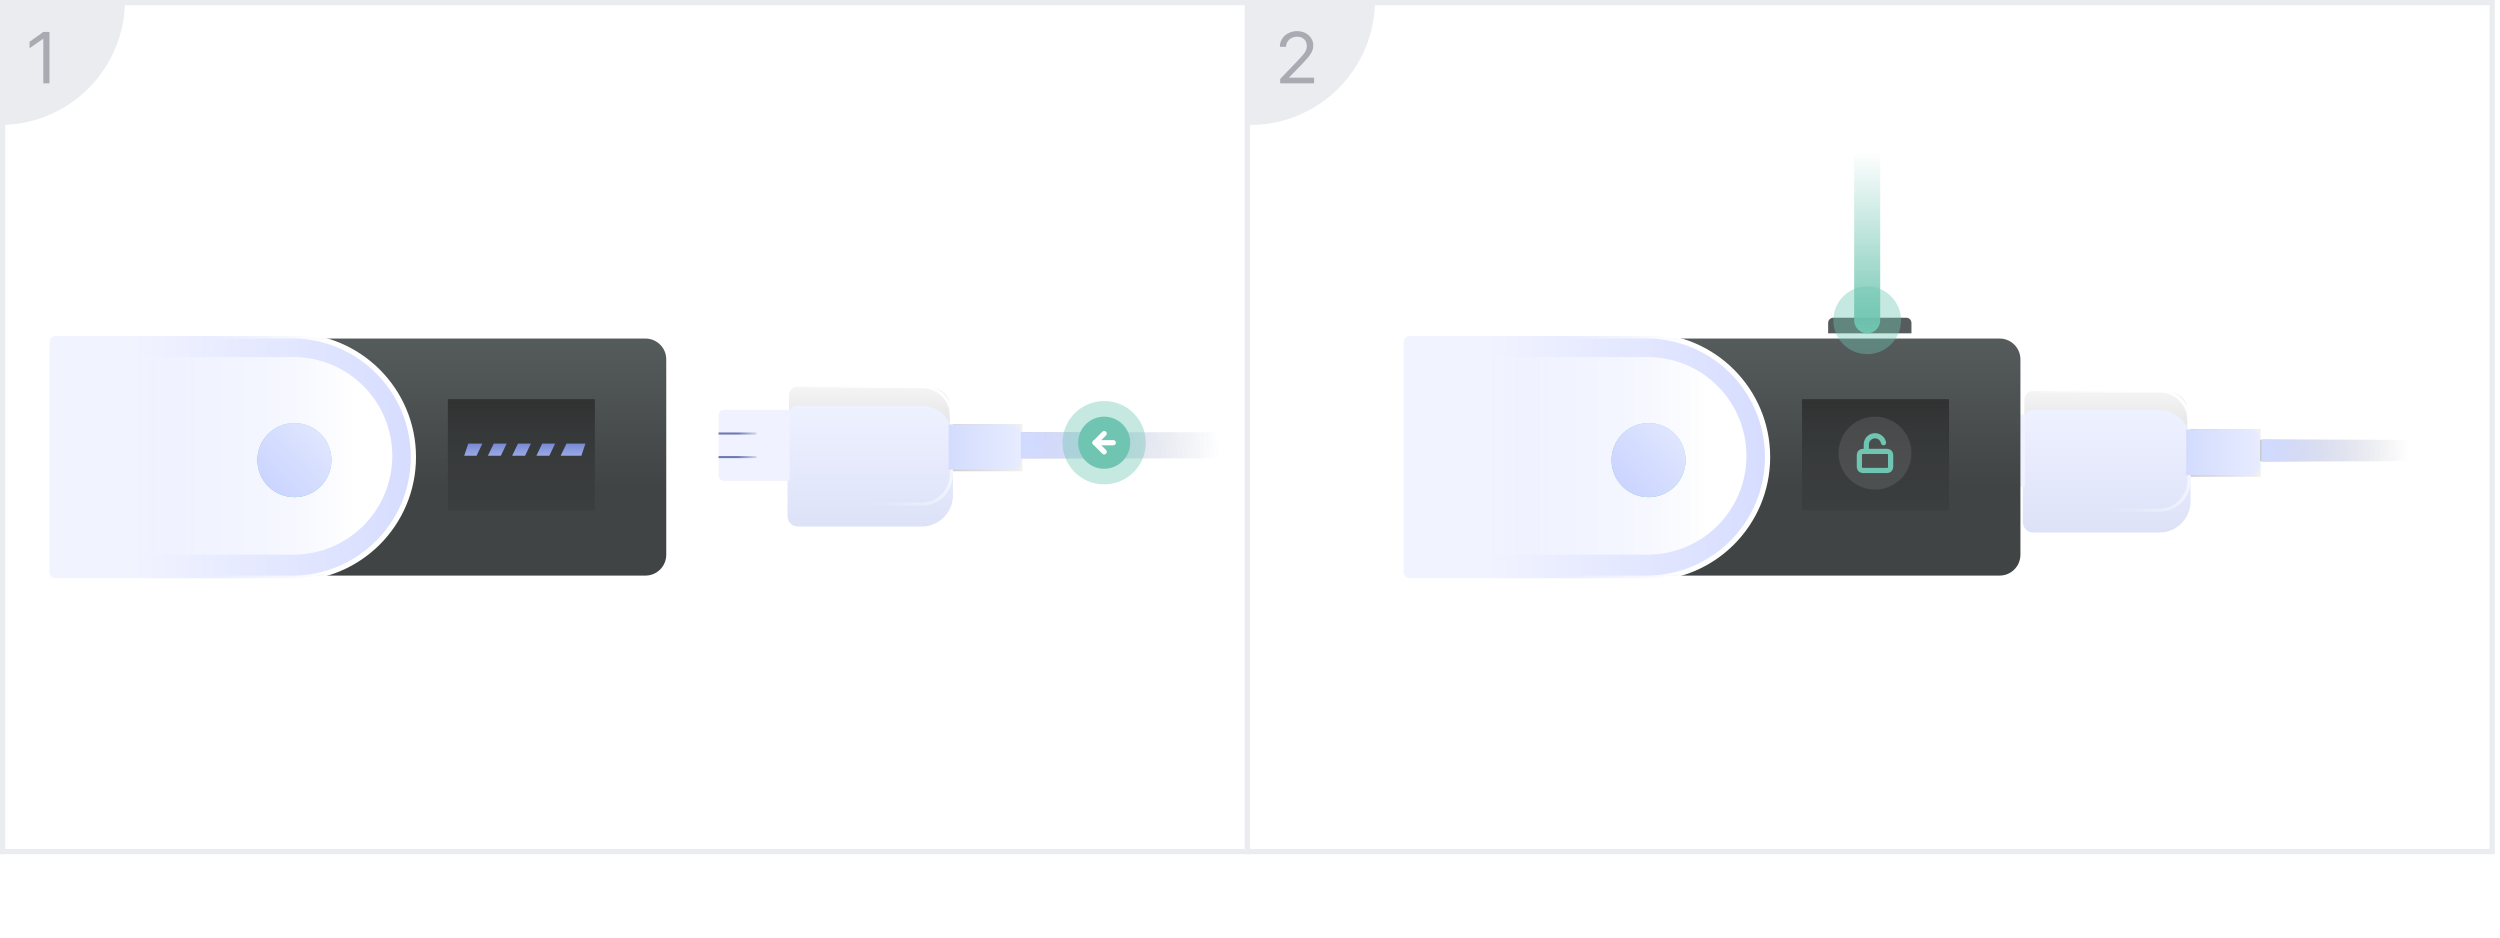 <svg xmlns="http://www.w3.org/2000/svg" width="480" height="180" fill="none" viewBox="0 0 480 180"><mask id="mask0_9536_14006" width="480" height="180" x="0" y="0" maskUnits="userSpaceOnUse" style="mask-type:alpha"><rect width="480" height="180" fill="#C4C4C4"/></mask><g mask="url(#mask0_9536_14006)"><path fill="url(#paint0_linear_9536_14006)" stroke="url(#paint1_linear_9536_14006)" stroke-width=".6" d="M182.671 77.908C182.671 75.864 181.014 74.208 178.971 74.208H153.199C152.26 74.208 151.499 74.969 151.499 75.908V95.093C151.499 96.031 152.26 96.793 153.199 96.793H178.971C181.014 96.793 182.671 95.136 182.671 93.093V77.908Z"/><path fill="#F2F2F2" d="M151.591 78.704H139.001C138.449 78.704 138.001 79.151 138.001 79.704V91.293C138.001 91.846 138.449 92.293 139.001 92.293H151.591V78.704Z"/><path stroke="#494D4E" stroke-width=".4" d="M138.001 83.234H145.249"/><path stroke="#494D4E" stroke-width=".4" d="M138.001 87.763H145.249"/><rect width="13.59" height="9.06" fill="url(#paint2_linear_9536_14006)" transform="matrix(-1 0 0 1 196.268 81.422)"/><rect width="41" height="5" fill="url(#paint3_linear_9536_14006)" transform="matrix(-1 0 0 1 237 83)"/><g filter="url(#filter0_i_9536_14006)"><path fill="url(#paint4_linear_9536_14006)" d="M182.971 79.908C182.971 76.594 180.284 73.908 176.971 73.908H153.199C152.094 73.908 151.199 74.803 151.199 75.908V95.093C151.199 96.197 152.094 97.093 153.199 97.093H176.971C180.284 97.093 182.971 94.406 182.971 91.093V79.908Z"/></g><path stroke="url(#paint5_linear_9536_14006)" stroke-width=".6" d="M182.671 79.908C182.671 76.76 180.119 74.208 176.971 74.208H153.199C152.26 74.208 151.499 74.969 151.499 75.908V95.093C151.499 96.031 152.26 96.793 153.199 96.793H176.971C180.119 96.793 182.671 94.24 182.671 91.093V79.908Z"/><path fill="#F0F3FF" d="M151.59 78.704H139C138.448 78.704 138 79.151 138 79.704V91.293C138 91.846 138.448 92.293 139 92.293H151.59V78.704Z"/><path stroke="url(#paint6_linear_9536_14006)" stroke-width=".4" d="M138.002 83.234H145.25"/><path stroke="url(#paint7_linear_9536_14006)" stroke-width=".4" d="M138.002 87.763H145.25"/><path fill="url(#paint8_linear_9536_14006)" d="M196.134 83.502C196.134 82.397 195.238 81.502 194.134 81.502H182.144V90.162H194.134C195.238 90.162 196.134 89.266 196.134 88.162V83.502Z"/><rect width="42" height="5" fill="url(#paint9_linear_9536_14006)" transform="matrix(-1 0 0 1 238 83)"/><circle cx="212" cy="85" r="8" fill="#6FC5B1" opacity=".4"/><circle cx="212" cy="85" r="5" fill="#6FC5B1"/><path stroke="#fff" stroke-linecap="round" stroke-linejoin="round" d="M213.75 85H210.25"/><path stroke="#fff" stroke-linecap="round" stroke-linejoin="round" d="M212 86.75L210.25 85L212 83.25"/><g filter="url(#filter1_d_9536_14006)"><path fill="url(#paint10_linear_9536_14006)" fill-rule="evenodd" d="M123.921 63H59.651V108.513H123.921C126.13 108.513 127.921 106.722 127.921 104.513V67C127.921 64.791 126.13 63 123.921 63Z" clip-rule="evenodd"/><path fill="url(#paint11_linear_9536_14006)" stroke="url(#paint12_linear_9536_14006)" d="M10.699 62.5C10.037 62.5 9.5 63.037 9.5 63.699V107.814C9.5 108.476 10.037 109.013 10.699 109.013H56.117C68.961 109.013 79.373 98.601 79.373 85.756C79.373 72.912 68.961 62.5 56.117 62.5H10.699Z"/><path fill="url(#paint13_linear_9536_14006)" d="M25.517 66.557H56.353C66.827 66.557 75.317 75.047 75.317 85.521C75.317 95.994 66.827 104.484 56.353 104.484H25.517V66.557Z"/><g filter="url(#filter2_di_9536_14006)"><circle cx="57.531" cy="84.343" r="7.114" fill="url(#paint14_linear_9536_14006)"/><circle cx="57.531" cy="84.343" r="7.114" fill="url(#paint15_linear_9536_14006)"/></g><path fill="url(#paint16_linear_9536_14006)" d="M85.99 74.637H114.212V95.98H85.99V74.637Z"/><path fill="url(#paint17_linear_9536_14006)" fill-rule="evenodd" d="M106.586 83.17H104.105L102.989 85.498H105.47L106.586 83.17ZM107.645 85.498H111.628L112.403 83.17H108.761L107.645 85.498ZM99.451 83.17H101.931L100.815 85.498H98.335L99.451 83.17ZM97.276 83.17H94.796L93.68 85.498H96.16L97.276 83.17ZM89.906 83.17H92.622L91.506 85.498H89.13L89.906 83.17Z" clip-rule="evenodd"/></g></g><rect width="239" height="163" x=".5" y=".5" stroke="#EAECEF"/><rect width="239" height="163" x="239.5" y=".5" stroke="#EAECEF"/><path fill="url(#paint18_linear_9536_14006)" stroke="url(#paint19_linear_9536_14006)" stroke-width=".6" d="M420.29 78.748C420.29 76.705 418.633 75.048 416.59 75.048H390.381C389.442 75.048 388.681 75.809 388.681 76.748V96.252C388.681 97.191 389.442 97.952 390.381 97.952H416.59C418.633 97.952 420.29 96.296 420.29 94.252V78.748Z"/><path fill="#F2F2F2" d="M388.777 79.61H376C375.448 79.61 375 80.058 375 80.61V92.387C375 92.939 375.448 93.387 376 93.387H388.777V79.61Z"/><path stroke="#494D4E" stroke-width=".4" d="M375.002 84.202H382.35"/><path stroke="#494D4E" stroke-width=".4" d="M375.002 88.794H382.35"/><rect width="13.777" height="9.185" fill="url(#paint20_linear_9536_14006)" transform="matrix(-1 0 0 1 434.07 82.365)"/><rect width="31.066" height="4.052" fill="url(#paint21_linear_9536_14006)" transform="matrix(-1 0 0 1 465 84.472)"/><g filter="url(#filter3_i_9536_14006)"><path fill="url(#paint22_linear_9536_14006)" d="M420.59 80.748C420.59 77.434 417.904 74.748 414.59 74.748H390.381C389.276 74.748 388.381 75.644 388.381 76.748V96.252C388.381 97.357 389.276 98.252 390.381 98.252H414.59C417.904 98.252 420.59 95.566 420.59 92.252V80.748Z"/></g><path stroke="url(#paint23_linear_9536_14006)" stroke-width=".6" d="M420.29 80.748C420.29 77.6 417.738 75.048 414.59 75.048H390.381C389.442 75.048 388.681 75.809 388.681 76.748V96.252C388.681 97.191 389.442 97.952 390.381 97.952H414.59C417.738 97.952 420.29 95.4 420.29 92.252V80.748Z"/><path fill="#F0F3FF" d="M388.776 79.61H375.999C375.447 79.61 374.999 80.058 374.999 80.61V92.387C374.999 92.939 375.447 93.387 375.999 93.387H388.776V79.61Z"/><path stroke="url(#paint24_linear_9536_14006)" stroke-width=".4" d="M375.001 84.202H382.349"/><path stroke="url(#paint25_linear_9536_14006)" stroke-width=".4" d="M375.001 88.794H382.349"/><path fill="url(#paint26_linear_9536_14006)" d="M433.934 84.447C433.934 83.342 433.038 82.447 431.934 82.447H419.752V91.226H431.934C433.038 91.226 433.934 90.331 433.934 89.226V84.447Z"/><rect width="28.727" height="4.353" fill="url(#paint27_linear_9536_14006)" transform="matrix(-1 0 0 1 462.922 84.324)"/><g filter="url(#filter4_d_9536_14006)"><path fill="url(#paint28_linear_9536_14006)" fill-rule="evenodd" d="M383.921 63H319.651V108.513H383.921C386.13 108.513 387.921 106.722 387.921 104.513V67C387.921 64.791 386.13 63 383.921 63Z" clip-rule="evenodd"/><path fill="url(#paint29_linear_9536_14006)" stroke="url(#paint30_linear_9536_14006)" d="M270.699 62.5C270.037 62.5 269.5 63.037 269.5 63.699V107.814C269.5 108.476 270.037 109.013 270.699 109.013H316.117C328.961 109.013 339.373 98.601 339.373 85.756C339.373 72.912 328.961 62.5 316.117 62.5H270.699Z"/><path fill="url(#paint31_linear_9536_14006)" d="M285.517 66.557H316.353C326.827 66.557 335.317 75.047 335.317 85.521C335.317 95.994 326.827 104.484 316.353 104.484H285.517V66.557Z"/><g filter="url(#filter5_di_9536_14006)"><circle cx="317.531" cy="84.343" r="7.114" fill="url(#paint32_linear_9536_14006)"/><circle cx="317.531" cy="84.343" r="7.114" fill="url(#paint33_linear_9536_14006)"/></g><path fill="url(#paint34_linear_9536_14006)" d="M345.99 74.637H374.212V95.98H345.99V74.637Z"/><circle cx="360" cy="85" r="7" fill="#fff" fill-opacity=".1"/><path stroke="#6FC5B1" stroke-linecap="round" stroke-linejoin="round" d="M362.333 84.667H357.667C357.298 84.667 357 84.965 357 85.333V87.667C357 88.035 357.298 88.333 357.667 88.333H362.333C362.702 88.333 363 88.035 363 87.667V85.333C363 84.965 362.702 84.667 362.333 84.667Z"/><path stroke="#6FC5B1" stroke-linecap="round" stroke-linejoin="round" d="M358.333 84.667V83.333C358.333 82.92 358.486 82.521 358.763 82.215C359.04 81.908 359.421 81.715 359.832 81.674C360.243 81.632 360.655 81.745 360.988 81.99C361.321 82.235 361.551 82.595 361.633 83"/></g><path fill="#565B5C" d="M351 62C351 61.448 351.448 61 352 61H366C366.552 61 367 61.448 367 62V64H351V62Z"/><circle cx="358.5" cy="61.5" r="6.5" fill="#6FC5B1" opacity=".4"/><path fill="url(#paint35_linear_9536_14006)" d="M356 29H361V61.5C361 62.881 359.881 64 358.5 64C357.119 64 356 62.881 356 61.5V29Z"/><path fill="#EAECEF" d="M0 0H24C24 13.255 13.255 24 0 24V0Z"/><path fill="#EAECEF" d="M240 0H264C264 13.255 253.255 24 240 24V0Z"/><path fill="#A9ABB2" d="M8.315 16H9.505V6.136H8.302L5.677 8.022V9.26L8.288 7.441H8.315V16Z"/><path fill="#A9ABB2" d="M245.8 16H252.308V14.906H247.488V14.879L249.833 12.473C251.645 10.62 252.144 9.807 252.144 8.727V8.713C252.144 7.168 250.838 5.972 249.054 5.972C247.215 5.972 245.738 7.236 245.738 8.945V8.986H246.928V8.952C246.928 7.893 247.844 7.045 249.074 7.045C250.147 7.045 250.906 7.77 250.913 8.774V8.788C250.913 9.608 250.605 10.142 249.272 11.529L245.8 15.152V16Z"/><defs><filter id="filter0_i_9536_14006" width="31.771" height="27.185" x="151.199" y="73.908" color-interpolation-filters="sRGB" filterUnits="userSpaceOnUse"><feFlood flood-opacity="0" result="BackgroundImageFix"/><feBlend in="SourceGraphic" in2="BackgroundImageFix" mode="normal" result="shape"/><feColorMatrix in="SourceAlpha" result="hardAlpha" type="matrix" values="0 0 0 0 0 0 0 0 0 0 0 0 0 0 0 0 0 0 127 0"/><feOffset dy="4"/><feGaussianBlur stdDeviation="2"/><feComposite in2="hardAlpha" k2="-1" k3="1" operator="arithmetic"/><feColorMatrix type="matrix" values="0 0 0 0 1 0 0 0 0 1 0 0 0 0 1 0 0 0 0.25 0"/><feBlend in2="shape" mode="normal" result="effect1_innerShadow_9536_14006"/></filter><filter id="filter1_d_9536_14006" width="134.921" height="63.513" x="1" y="56" color-interpolation-filters="sRGB" filterUnits="userSpaceOnUse"><feFlood flood-opacity="0" result="BackgroundImageFix"/><feColorMatrix in="SourceAlpha" result="hardAlpha" type="matrix" values="0 0 0 0 0 0 0 0 0 0 0 0 0 0 0 0 0 0 127 0"/><feOffset dy="2"/><feGaussianBlur stdDeviation="4"/><feColorMatrix type="matrix" values="0 0 0 0 0.294 0 0 0 0 0.392 0 0 0 0 0.914 0 0 0 0.12 0"/><feBlend in2="BackgroundImageFix" mode="normal" result="effect1_dropShadow_9536_14006"/><feBlend in="SourceGraphic" in2="effect1_dropShadow_9536_14006" mode="normal" result="shape"/></filter><filter id="filter2_di_9536_14006" width="15.229" height="15.229" x="49.417" y="77.228" color-interpolation-filters="sRGB" filterUnits="userSpaceOnUse"><feFlood flood-opacity="0" result="BackgroundImageFix"/><feColorMatrix in="SourceAlpha" result="hardAlpha" type="matrix" values="0 0 0 0 0 0 0 0 0 0 0 0 0 0 0 0 0 0 127 0"/><feOffset dx="-1" dy="1"/><feComposite in2="hardAlpha" operator="out"/><feColorMatrix type="matrix" values="0 0 0 0 0.922 0 0 0 0 0.927 0 0 0 0 0.958 0 0 0 1 0"/><feBlend in2="BackgroundImageFix" mode="normal" result="effect1_dropShadow_9536_14006"/><feBlend in="SourceGraphic" in2="effect1_dropShadow_9536_14006" mode="normal" result="shape"/><feColorMatrix in="SourceAlpha" result="hardAlpha" type="matrix" values="0 0 0 0 0 0 0 0 0 0 0 0 0 0 0 0 0 0 127 0"/><feOffset dy="1"/><feGaussianBlur stdDeviation="2"/><feComposite in2="hardAlpha" k2="-1" k3="1" operator="arithmetic"/><feColorMatrix type="matrix" values="0 0 0 0 1 0 0 0 0 1 0 0 0 0 1 0 0 0 0.25 0"/><feBlend in2="shape" mode="normal" result="effect2_innerShadow_9536_14006"/></filter><filter id="filter3_i_9536_14006" width="32.209" height="27.504" x="388.381" y="74.748" color-interpolation-filters="sRGB" filterUnits="userSpaceOnUse"><feFlood flood-opacity="0" result="BackgroundImageFix"/><feBlend in="SourceGraphic" in2="BackgroundImageFix" mode="normal" result="shape"/><feColorMatrix in="SourceAlpha" result="hardAlpha" type="matrix" values="0 0 0 0 0 0 0 0 0 0 0 0 0 0 0 0 0 0 127 0"/><feOffset dy="4"/><feGaussianBlur stdDeviation="2"/><feComposite in2="hardAlpha" k2="-1" k3="1" operator="arithmetic"/><feColorMatrix type="matrix" values="0 0 0 0 1 0 0 0 0 1 0 0 0 0 1 0 0 0 0.25 0"/><feBlend in2="shape" mode="normal" result="effect1_innerShadow_9536_14006"/></filter><filter id="filter4_d_9536_14006" width="134.921" height="63.513" x="261" y="56" color-interpolation-filters="sRGB" filterUnits="userSpaceOnUse"><feFlood flood-opacity="0" result="BackgroundImageFix"/><feColorMatrix in="SourceAlpha" result="hardAlpha" type="matrix" values="0 0 0 0 0 0 0 0 0 0 0 0 0 0 0 0 0 0 127 0"/><feOffset dy="2"/><feGaussianBlur stdDeviation="4"/><feColorMatrix type="matrix" values="0 0 0 0 0.294 0 0 0 0 0.392 0 0 0 0 0.914 0 0 0 0.12 0"/><feBlend in2="BackgroundImageFix" mode="normal" result="effect1_dropShadow_9536_14006"/><feBlend in="SourceGraphic" in2="effect1_dropShadow_9536_14006" mode="normal" result="shape"/></filter><filter id="filter5_di_9536_14006" width="15.229" height="15.229" x="309.417" y="77.228" color-interpolation-filters="sRGB" filterUnits="userSpaceOnUse"><feFlood flood-opacity="0" result="BackgroundImageFix"/><feColorMatrix in="SourceAlpha" result="hardAlpha" type="matrix" values="0 0 0 0 0 0 0 0 0 0 0 0 0 0 0 0 0 0 127 0"/><feOffset dx="-1" dy="1"/><feComposite in2="hardAlpha" operator="out"/><feColorMatrix type="matrix" values="0 0 0 0 0.922 0 0 0 0 0.927 0 0 0 0 0.958 0 0 0 1 0"/><feBlend in2="BackgroundImageFix" mode="normal" result="effect1_dropShadow_9536_14006"/><feBlend in="SourceGraphic" in2="effect1_dropShadow_9536_14006" mode="normal" result="shape"/><feColorMatrix in="SourceAlpha" result="hardAlpha" type="matrix" values="0 0 0 0 0 0 0 0 0 0 0 0 0 0 0 0 0 0 127 0"/><feOffset dy="1"/><feGaussianBlur stdDeviation="2"/><feComposite in2="hardAlpha" k2="-1" k3="1" operator="arithmetic"/><feColorMatrix type="matrix" values="0 0 0 0 1 0 0 0 0 1 0 0 0 0 1 0 0 0 0.25 0"/><feBlend in2="shape" mode="normal" result="effect2_innerShadow_9536_14006"/></filter><linearGradient id="paint0_linear_9536_14006" x1="167.085" x2="167.085" y1="73.908" y2="97.093" gradientUnits="userSpaceOnUse"><stop stop-color="#F5F5F5"/><stop offset="1" stop-color="#C4C4C4"/></linearGradient><linearGradient id="paint1_linear_9536_14006" x1="185.354" x2="164.642" y1="78.081" y2="93.892" gradientUnits="userSpaceOnUse"><stop stop-color="#fff"/><stop offset=".969" stop-color="#fff" stop-opacity="0"/></linearGradient><linearGradient id="paint2_linear_9536_14006" x1="17.667" x2="-5.889" y1="4.53" y2="4.53" gradientUnits="userSpaceOnUse"><stop stop-color="#C4C4C4"/><stop offset="1" stop-color="#C4C4C4" stop-opacity="0"/></linearGradient><linearGradient id="paint3_linear_9536_14006" x1="47.715" x2="3.159" y1="0" y2="-1" gradientUnits="userSpaceOnUse"><stop offset=".2" stop-color="#C4C4C4"/><stop offset="1" stop-color="#C4C4C4" stop-opacity="0"/></linearGradient><linearGradient id="paint4_linear_9536_14006" x1="167.085" x2="167.085" y1="73.908" y2="97.093" gradientUnits="userSpaceOnUse"><stop stop-color="#EEF1FF"/><stop offset="1" stop-color="#DDE2F8"/></linearGradient><linearGradient id="paint5_linear_9536_14006" x1="185.354" x2="164.642" y1="78.081" y2="93.892" gradientUnits="userSpaceOnUse"><stop stop-color="#fff"/><stop offset=".969" stop-color="#fff" stop-opacity="0"/></linearGradient><linearGradient id="paint6_linear_9536_14006" x1="141.626" x2="146.329" y1="83.234" y2="83.189" gradientUnits="userSpaceOnUse"><stop stop-color="#6E79B1"/><stop offset="1" stop-color="#6E79B1" stop-opacity="0"/></linearGradient><linearGradient id="paint7_linear_9536_14006" x1="141.626" x2="146.329" y1="87.763" y2="87.719" gradientUnits="userSpaceOnUse"><stop stop-color="#6E79B1"/><stop offset="1" stop-color="#6E79B1" stop-opacity="0"/></linearGradient><linearGradient id="paint8_linear_9536_14006" x1="177.947" x2="202.196" y1="85.832" y2="85.832" gradientUnits="userSpaceOnUse"><stop stop-color="#CDD7FE"/><stop offset="1" stop-color="#F0F3FF"/></linearGradient><linearGradient id="paint9_linear_9536_14006" x1="48.879" x2="3.237" y1="0" y2="-1.049" gradientUnits="userSpaceOnUse"><stop offset=".2" stop-color="#D1DAFF"/><stop offset="1" stop-color="#E8ECFF" stop-opacity="0"/></linearGradient><linearGradient id="paint10_linear_9536_14006" x1="91.299" x2="91.299" y1="51.584" y2="91.541" gradientUnits="userSpaceOnUse"><stop stop-color="#5E6465"/><stop offset="1" stop-color="#404445"/></linearGradient><linearGradient id="paint11_linear_9536_14006" x1="80.652" x2="25.516" y1="85.756" y2="85.756" gradientUnits="userSpaceOnUse"><stop stop-color="#D6DCFF"/><stop offset="1" stop-color="#F1F3FF"/></linearGradient><linearGradient id="paint12_linear_9536_14006" x1="62.866" x2="39.744" y1="81.964" y2="81.964" gradientUnits="userSpaceOnUse"><stop stop-color="#fff"/><stop offset="1" stop-color="#fff" stop-opacity="0"/></linearGradient><linearGradient id="paint13_linear_9536_14006" x1="68.203" x2="25.517" y1="85.521" y2="85.521" gradientUnits="userSpaceOnUse"><stop stop-color="#fff"/><stop offset="1" stop-color="#fff" stop-opacity="0"/></linearGradient><linearGradient id="paint14_linear_9536_14006" x1="66.424" x2="53.974" y1="75.45" y2="86.121" gradientUnits="userSpaceOnUse"><stop stop-color="#89E9D3"/><stop offset="1" stop-color="#6FC5B1"/></linearGradient><linearGradient id="paint15_linear_9536_14006" x1="64.305" x2="54.22" y1="80.843" y2="90.54" gradientUnits="userSpaceOnUse"><stop stop-color="#E0E6FF"/><stop offset="1" stop-color="#CBD5FF"/></linearGradient><linearGradient id="paint16_linear_9536_14006" x1="101.998" x2="101.998" y1="74.637" y2="95.98" gradientUnits="userSpaceOnUse"><stop stop-color="#303232"/><stop offset="1" stop-color="#353737" stop-opacity=".42"/></linearGradient><linearGradient id="paint17_linear_9536_14006" x1="100.767" x2="100.767" y1="83.17" y2="85.498" gradientUnits="userSpaceOnUse"><stop stop-color="#7789D3"/><stop offset="1" stop-color="#9BAAE6"/></linearGradient><linearGradient id="paint18_linear_9536_14006" x1="404.485" x2="404.485" y1="74.748" y2="98.252" gradientUnits="userSpaceOnUse"><stop stop-color="#F5F5F5"/><stop offset="1" stop-color="#C4C4C4"/></linearGradient><linearGradient id="paint19_linear_9536_14006" x1="423.006" x2="402.008" y1="78.979" y2="95.008" gradientUnits="userSpaceOnUse"><stop stop-color="#fff"/><stop offset=".969" stop-color="#fff" stop-opacity="0"/></linearGradient><linearGradient id="paint20_linear_9536_14006" x1="17.91" x2="-5.97" y1="4.592" y2="4.592" gradientUnits="userSpaceOnUse"><stop stop-color="#C4C4C4"/><stop offset="1" stop-color="#C4C4C4" stop-opacity="0"/></linearGradient><linearGradient id="paint21_linear_9536_14006" x1="36.154" x2="2.391" y1="0" y2="-.708" gradientUnits="userSpaceOnUse"><stop offset=".2" stop-color="#C4C4C4"/><stop offset="1" stop-color="#C4C4C4" stop-opacity="0"/></linearGradient><linearGradient id="paint22_linear_9536_14006" x1="404.485" x2="404.485" y1="74.748" y2="98.252" gradientUnits="userSpaceOnUse"><stop stop-color="#EEF1FF"/><stop offset="1" stop-color="#DDE2F8"/></linearGradient><linearGradient id="paint23_linear_9536_14006" x1="423.006" x2="402.008" y1="78.979" y2="95.008" gradientUnits="userSpaceOnUse"><stop stop-color="#fff"/><stop offset=".969" stop-color="#fff" stop-opacity="0"/></linearGradient><linearGradient id="paint24_linear_9536_14006" x1="378.675" x2="383.443" y1="84.202" y2="84.157" gradientUnits="userSpaceOnUse"><stop stop-color="#6E79B1"/><stop offset="1" stop-color="#6E79B1" stop-opacity="0"/></linearGradient><linearGradient id="paint25_linear_9536_14006" x1="378.675" x2="383.443" y1="88.794" y2="88.749" gradientUnits="userSpaceOnUse"><stop stop-color="#6E79B1"/><stop offset="1" stop-color="#6E79B1" stop-opacity="0"/></linearGradient><linearGradient id="paint26_linear_9536_14006" x1="415.497" x2="440.079" y1="86.836" y2="86.836" gradientUnits="userSpaceOnUse"><stop stop-color="#CDD7FE"/><stop offset="1" stop-color="#F0F3FF"/></linearGradient><linearGradient id="paint27_linear_9536_14006" x1="33.432" x2="2.208" y1="0" y2="-.564" gradientUnits="userSpaceOnUse"><stop offset=".2" stop-color="#D1DAFF"/><stop offset="1" stop-color="#E8ECFF" stop-opacity="0"/></linearGradient><linearGradient id="paint28_linear_9536_14006" x1="351.299" x2="351.299" y1="51.584" y2="91.541" gradientUnits="userSpaceOnUse"><stop stop-color="#5E6465"/><stop offset="1" stop-color="#404445"/></linearGradient><linearGradient id="paint29_linear_9536_14006" x1="340.652" x2="285.516" y1="85.756" y2="85.756" gradientUnits="userSpaceOnUse"><stop stop-color="#D6DCFF"/><stop offset="1" stop-color="#F1F3FF"/></linearGradient><linearGradient id="paint30_linear_9536_14006" x1="322.866" x2="299.744" y1="81.964" y2="81.964" gradientUnits="userSpaceOnUse"><stop stop-color="#fff"/><stop offset="1" stop-color="#fff" stop-opacity="0"/></linearGradient><linearGradient id="paint31_linear_9536_14006" x1="328.203" x2="285.517" y1="85.521" y2="85.521" gradientUnits="userSpaceOnUse"><stop stop-color="#fff"/><stop offset="1" stop-color="#fff" stop-opacity="0"/></linearGradient><linearGradient id="paint32_linear_9536_14006" x1="326.424" x2="313.974" y1="75.45" y2="86.121" gradientUnits="userSpaceOnUse"><stop stop-color="#89E9D3"/><stop offset="1" stop-color="#6FC5B1"/></linearGradient><linearGradient id="paint33_linear_9536_14006" x1="324.305" x2="314.22" y1="80.843" y2="90.54" gradientUnits="userSpaceOnUse"><stop stop-color="#E0E6FF"/><stop offset="1" stop-color="#CBD5FF"/></linearGradient><linearGradient id="paint34_linear_9536_14006" x1="361.998" x2="361.998" y1="74.637" y2="95.98" gradientUnits="userSpaceOnUse"><stop stop-color="#303232"/><stop offset="1" stop-color="#353737" stop-opacity=".42"/></linearGradient><linearGradient id="paint35_linear_9536_14006" x1="358.5" x2="358.5" y1="29" y2="64" gradientUnits="userSpaceOnUse"><stop stop-color="#6FC5B1" stop-opacity="0"/><stop offset="1" stop-color="#6FC5B1"/></linearGradient></defs></svg>